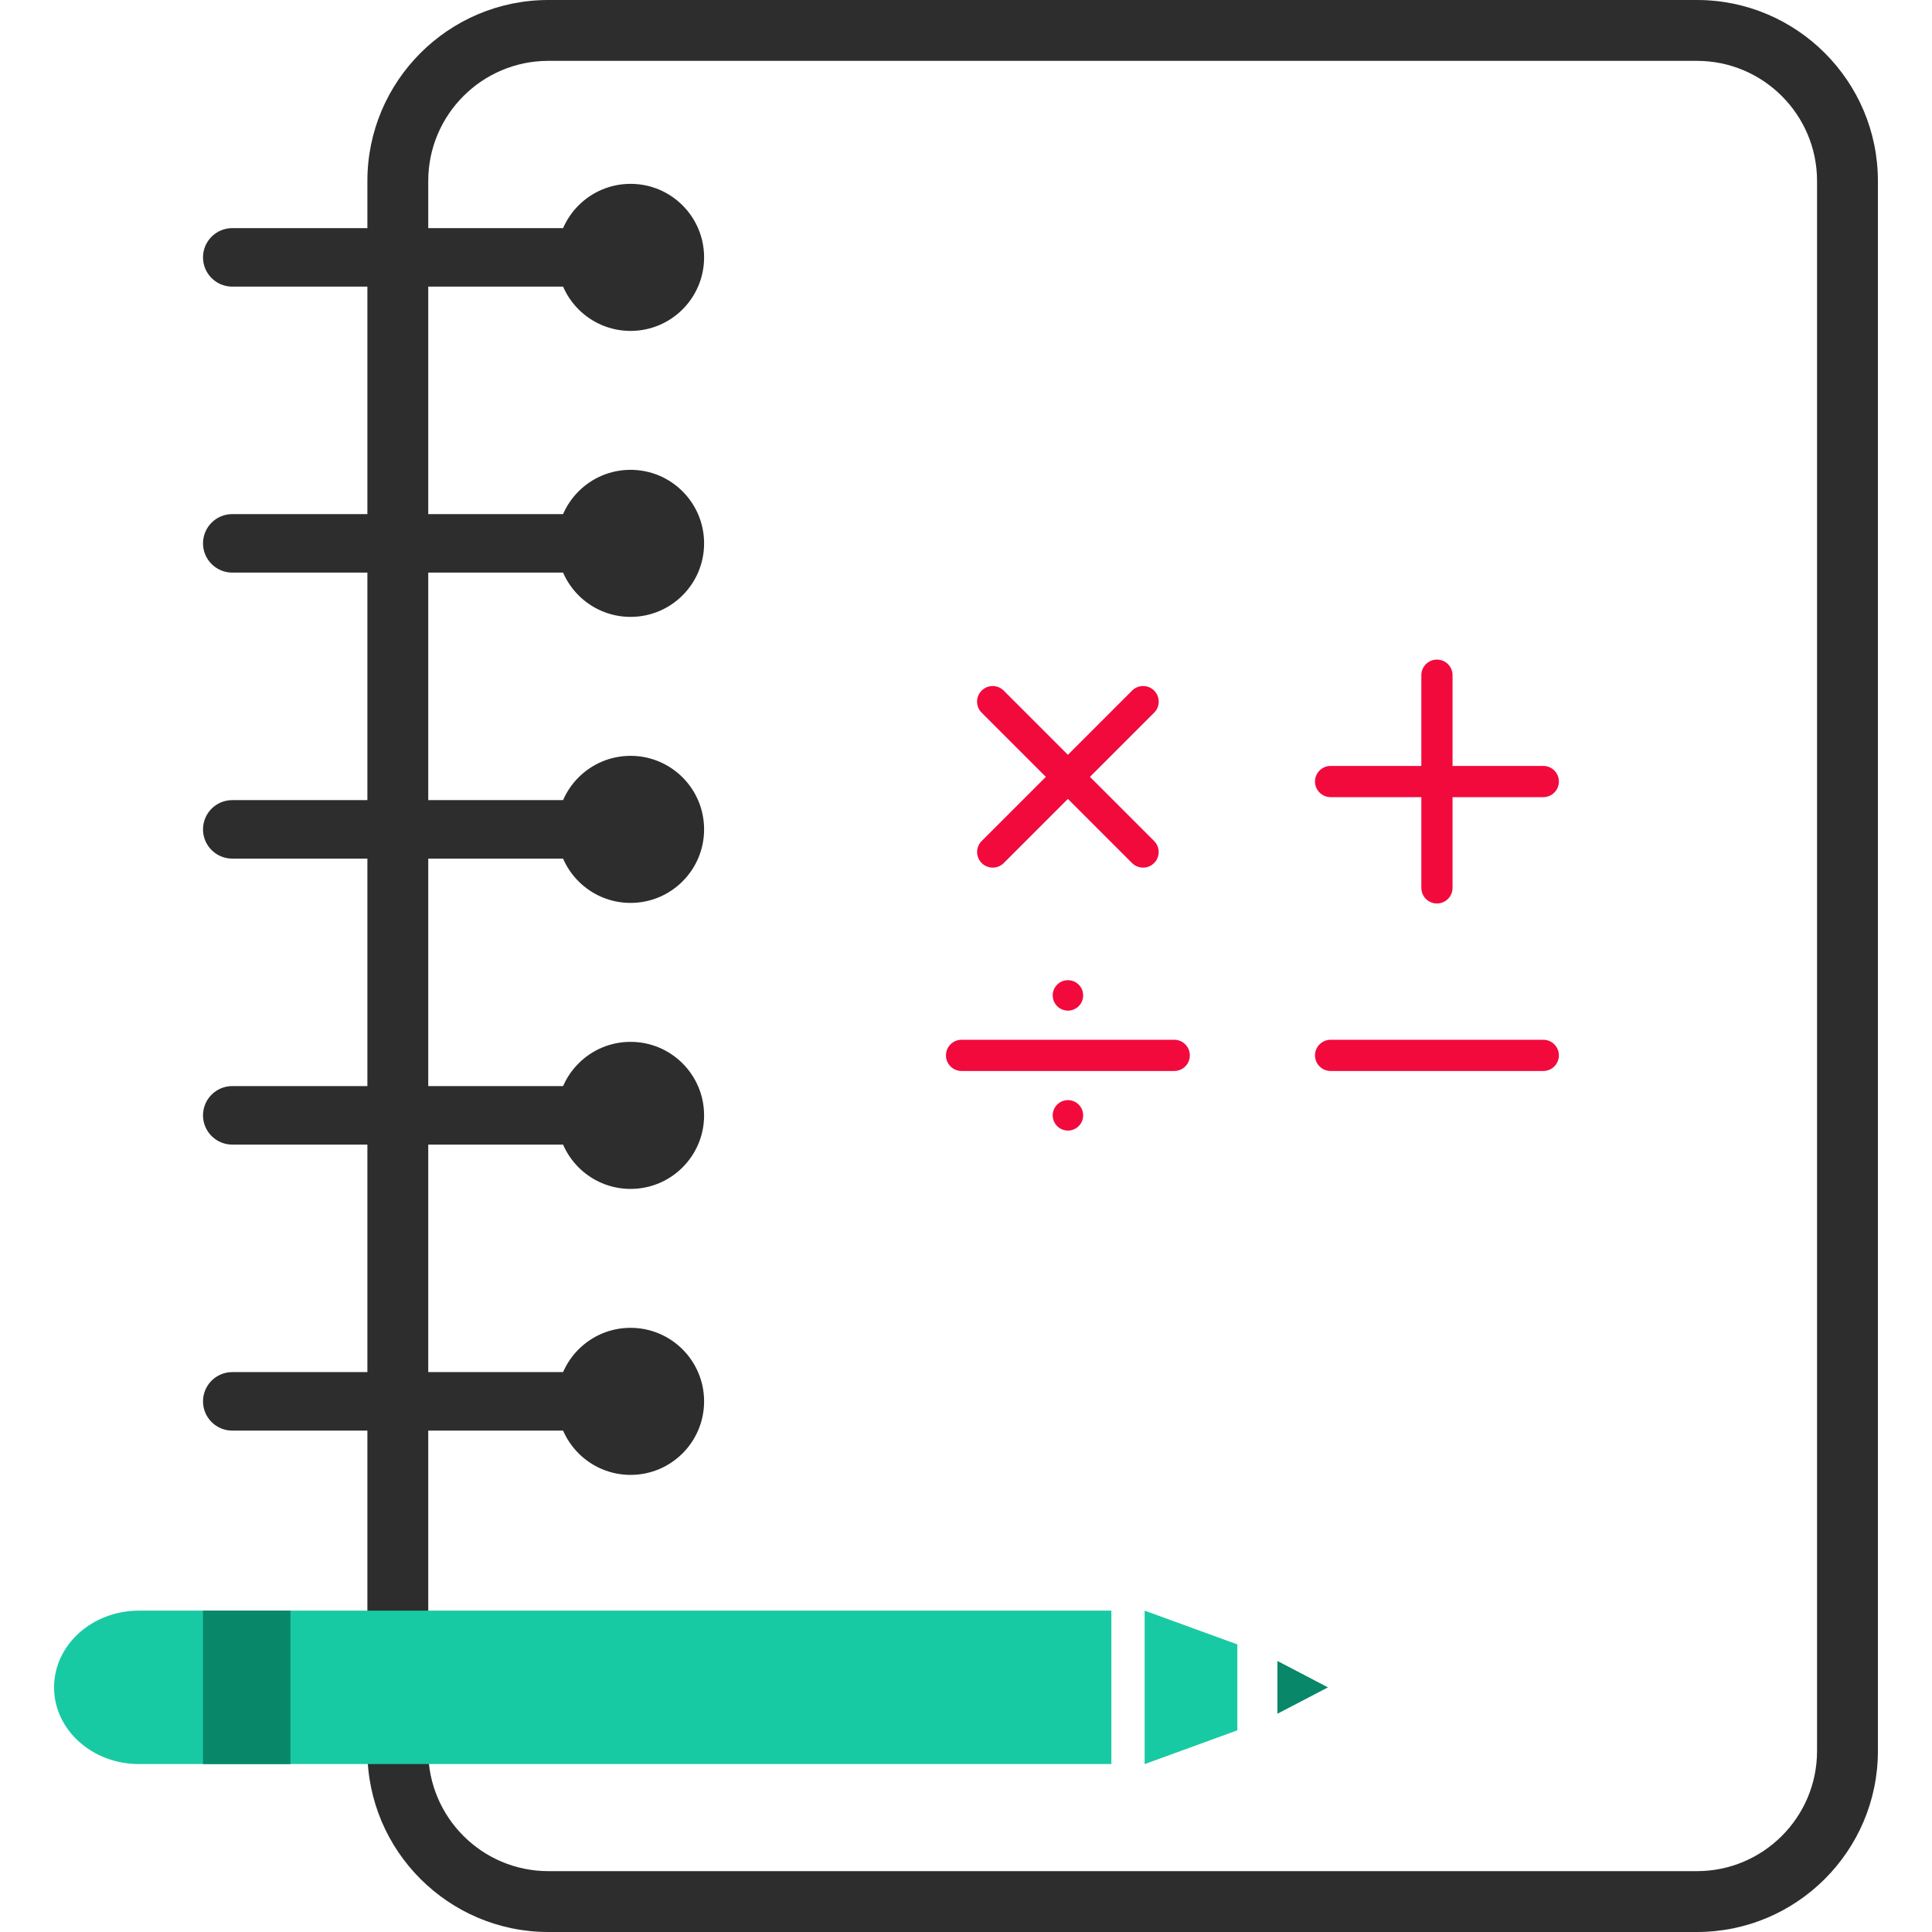 <?xml version="1.0" encoding="UTF-8"?>
<svg id="Layer_1" data-name="Layer 1" xmlns="http://www.w3.org/2000/svg" viewBox="0 0 500 500">
  <defs>
    <style>
      .cls-1 {
        fill: #18caa3;
      }

      .cls-2 {
        fill: #f20a3d;
      }

      .cls-3 {
        fill: #2d2d2d;
      }

      .cls-4 {
        fill: #088769;
      }

      .cls-5 {
        fill: #1d3443;
      }

      .cls-6 {
        fill: none;
        stroke: #1d3443;
        stroke-linecap: round;
        stroke-miterlimit: 10;
        stroke-width: 10.57px;
      }
    </style>
  </defs>
  <circle class="cls-3" cx="163.19" cy="66.61" r="19.03"/>
  <circle class="cls-3" cx="163.19" cy="140.62" r="19.03"/>
  <circle class="cls-3" cx="163.19" cy="214.64" r="19.03"/>
  <circle class="cls-3" cx="163.19" cy="288.66" r="19.03"/>
  <circle class="cls-3" cx="163.19" cy="362.67" r="19.03"/>
  <line class="cls-6" x1="60.11" y1="436.69" x2="163.19" y2="436.69"/>
  <circle class="cls-5" cx="163.19" cy="436.69" r="19.03"/>
  <path class="cls-3" d="m439.17,500H141.91c-25.82,0-46.83-21.01-46.83-46.83V46.83C95.08,21.01,116.09,0,141.91,0h297.26c25.82,0,46.83,21.01,46.83,46.83v406.34c0,25.82-21.01,46.83-46.83,46.83ZM141.91,15.75c-17.14,0-31.08,13.94-31.08,31.08v406.34c0,17.14,13.94,31.08,31.08,31.08h297.26c17.14,0,31.08-13.94,31.08-31.08V46.83c0-17.14-13.94-31.08-31.08-31.08H141.91Z"/>
  <g>
    <g>
      <path class="cls-2" d="m295.83,224.54c-1.03,0-2.07-.39-2.86-1.18l-38.92-38.92c-1.58-1.58-1.58-4.14,0-5.71,1.58-1.58,4.14-1.58,5.71,0l38.92,38.92c1.58,1.58,1.58,4.14,0,5.71-.79.79-1.82,1.18-2.86,1.18Z"/>
      <path class="cls-2" d="m256.92,224.54c-1.03,0-2.07-.39-2.86-1.18-1.58-1.58-1.58-4.14,0-5.71l38.92-38.92c1.58-1.58,4.14-1.58,5.71,0,1.58,1.58,1.58,4.14,0,5.71l-38.92,38.92c-.79.79-1.82,1.18-2.86,1.18Z"/>
    </g>
    <g>
      <circle class="cls-2" cx="276.38" cy="288.65" r="3.94"/>
      <circle class="cls-2" cx="276.38" cy="257.61" r="3.94"/>
      <path class="cls-2" d="m303.89,277.17h-55.04c-2.23,0-4.04-1.81-4.04-4.04s1.81-4.04,4.04-4.04h55.04c2.23,0,4.04,1.81,4.04,4.04s-1.81,4.04-4.04,4.04Z"/>
    </g>
    <path class="cls-2" d="m399.4,277.17h-55.04c-2.23,0-4.04-1.81-4.04-4.04s1.81-4.04,4.04-4.04h55.04c2.23,0,4.04,1.81,4.04,4.04s-1.81,4.04-4.04,4.04Z"/>
    <g>
      <path class="cls-2" d="m399.4,206.3h-55.04c-2.23,0-4.04-1.81-4.04-4.04s1.81-4.04,4.04-4.04h55.04c2.23,0,4.04,1.81,4.04,4.04s-1.81,4.04-4.04,4.04Z"/>
      <path class="cls-2" d="m371.88,233.82c-2.23,0-4.04-1.81-4.04-4.04v-55.04c0-2.23,1.81-4.04,4.04-4.04s4.04,1.81,4.04,4.04v55.04c0,2.23-1.81,4.04-4.04,4.04Z"/>
    </g>
  </g>
  <g>
    <path class="cls-1" d="m287.62,416.83v39.71H35.97c-12.14,0-21.98-8.89-21.98-19.85s9.84-19.86,21.98-19.86h251.65Z"/>
    <polygon class="cls-1" points="296.23 456.55 296.23 416.83 320.22 425.57 320.22 447.81 296.23 456.55"/>
    <polygon class="cls-4" points="343.68 436.69 330.6 429.86 330.6 443.51 343.68 436.69"/>
  </g>
  <path class="cls-3" d="m163.19,74.18H60.11c-4.18,0-7.57-3.39-7.57-7.57s3.39-7.57,7.57-7.57h103.08c4.18,0,7.57,3.39,7.57,7.57s-3.39,7.57-7.57,7.57Z"/>
  <path class="cls-3" d="m163.19,148.19H60.11c-4.18,0-7.57-3.39-7.57-7.57s3.39-7.57,7.57-7.57h103.08c4.18,0,7.57,3.39,7.57,7.57s-3.39,7.57-7.57,7.57Z"/>
  <path class="cls-3" d="m163.19,222.21H60.11c-4.18,0-7.57-3.39-7.57-7.57s3.39-7.57,7.57-7.57h103.08c4.18,0,7.57,3.39,7.57,7.57s-3.39,7.57-7.57,7.57Z"/>
  <path class="cls-3" d="m163.19,296.22H60.11c-4.18,0-7.57-3.39-7.57-7.57s3.39-7.57,7.57-7.57h103.08c4.18,0,7.57,3.39,7.57,7.57s-3.39,7.57-7.57,7.57Z"/>
  <path class="cls-3" d="m163.19,370.24H60.11c-4.18,0-7.57-3.39-7.57-7.57s3.39-7.57,7.57-7.57h103.08c4.18,0,7.57,3.39,7.57,7.57s-3.39,7.57-7.57,7.57Z"/>
  <rect class="cls-4" x="52.54" y="416.83" width="22.63" height="39.71"/>
</svg>